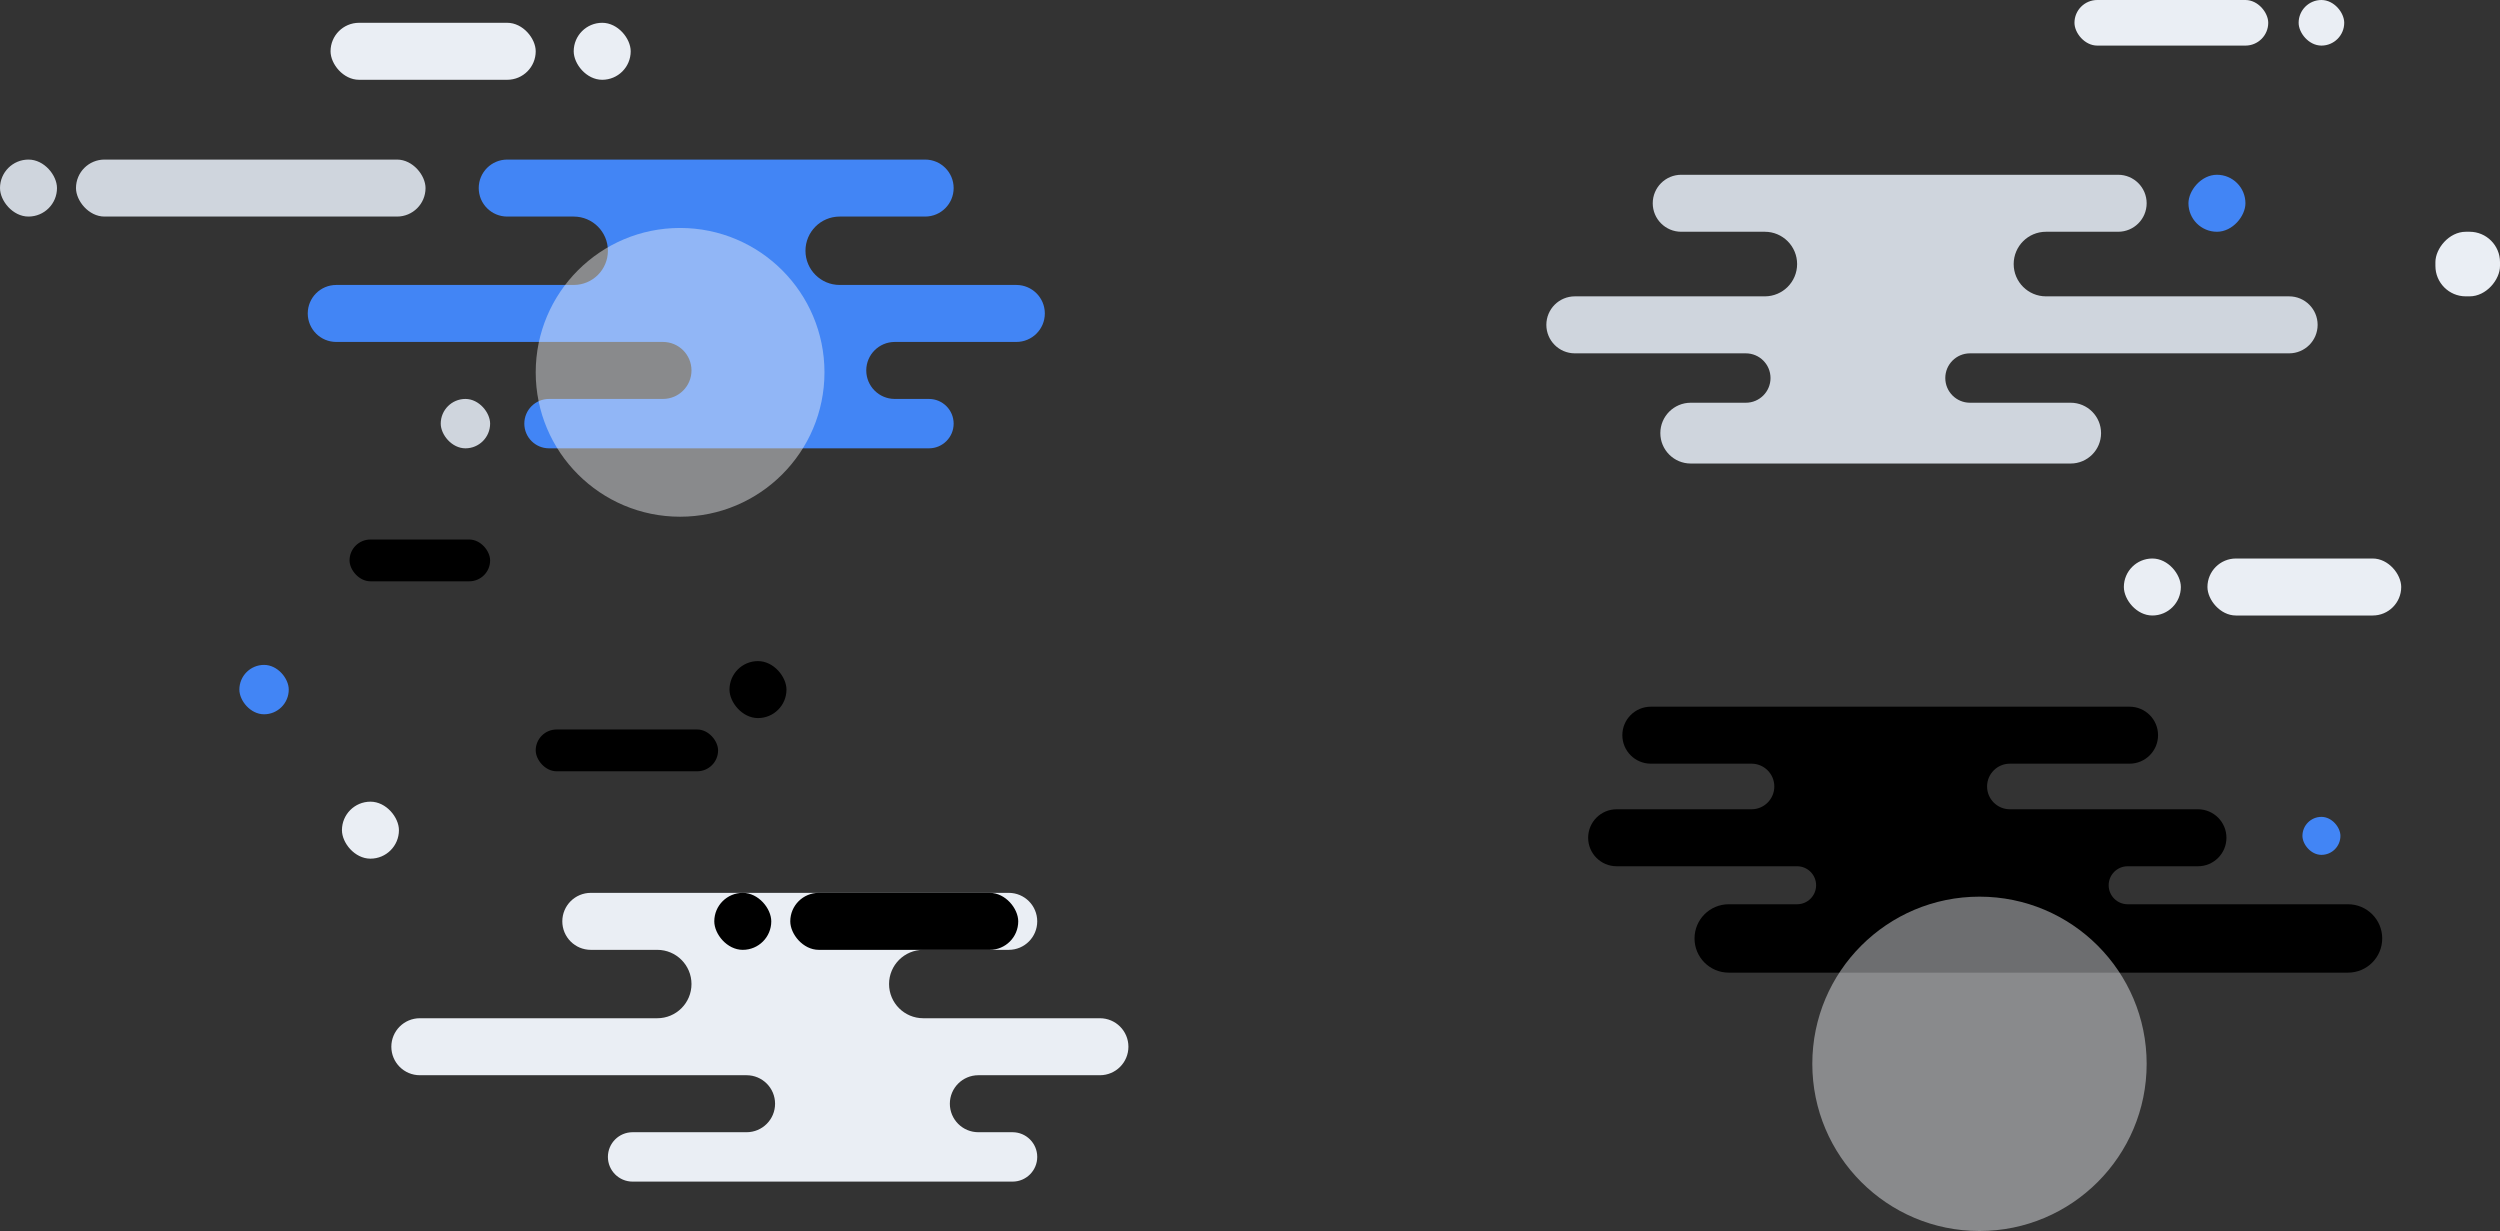 <?xml version="1.0" encoding="UTF-8"?>
<svg width="658px" height="324px" viewBox="0 0 658 324" version="1.1" xmlns="http://www.w3.org/2000/svg" xmlns:xlink="http://www.w3.org/1999/xlink">
    <rect x="0" y="0" width="658" height="324" fill="#333333" stroke="none"/>
    <!-- Generator: Sketch 53 (72520) - https://sketchapp.com -->
    <title>login-background</title>
    <desc>Created with Sketch.</desc>
    <g id="Page-1" stroke="none" stroke-width="1" fill="none" fill-rule="evenodd">
        <g id="Artboard" transform="translate(-127, -94)">
            <g id="login-background" transform="translate(127, 94)">
                <path d="M244.5,105 C248.09,105 251,107.91 251,111.5 C251,115.09 248.09,118 244.5,118 L144.5,118 C140.91,118 138,115.09 138,111.5 C138,107.91 140.91,105 144.5,105 L174.5,105 C178.642,105 182,101.642 182,97.5 C182,93.358 178.642,90 174.5,90 L133.5,90 L88.5,90 C84.358,90 81,86.642 81,82.5 C81,78.358 84.358,75 88.5,75 L135,75 L151,75 C155.971,75 160,70.971 160,66 C160,61.029 155.971,57 151,57 L134.25,57 L133.5,57 C129.358,57 126,53.642 126,49.5 C126,45.358 129.358,42 133.5,42 L243.5,42 C247.642,42 251,45.358 251,49.5 C251,53.642 247.642,57 243.5,57 L242,57 L221,57 C216.029,57 212,61.029 212,66 C212,70.971 216.029,75 221,75 L242,75 L267.5,75 C271.642,75 275,78.358 275,82.5 C275,86.642 271.642,90 267.5,90 L235.5,90 C231.358,90 228,93.358 228,97.5 C228,101.642 231.358,105 235.5,105 L244.5,105 Z" id="Combined-Shape" fill="#4285F5"></path>
                <path d="M266.5,298 C270.09,298 273,300.91 273,304.5 C273,308.09 270.09,311 266.5,311 L166.5,311 C162.91,311 160,308.09 160,304.5 C160,300.91 162.91,298 166.5,298 L196.5,298 C200.642,298 204,294.642 204,290.5 C204,286.358 200.642,283 196.5,283 L155.5,283 L110.5,283 C106.358,283 103,279.642 103,275.5 C103,271.358 106.358,268 110.5,268 L157,268 L173,268 C177.971,268 182,263.971 182,259 C182,254.029 177.971,250 173,250 L156.25,250 L155.5,250 C151.358,250 148,246.642 148,242.5 C148,238.358 151.358,235 155.5,235 L265.5,235 C269.642,235 273,238.358 273,242.5 C273,246.642 269.642,250 265.5,250 L264,250 L243,250 C238.029,250 234,254.029 234,259 C234,263.971 238.029,268 243,268 L264,268 L289.5,268 C293.642,268 297,271.358 297,275.5 C297,279.642 293.642,283 289.5,283 L257.5,283 C253.358,283 250,286.358 250,290.5 C250,294.642 253.358,298 257.5,298 L266.5,298 Z" id="Combined-Shape" fill="#EAEEF4"></path>
                <path d="M603,238 L618,238 C622.971,238 627,242.029 627,247 C627,251.971 622.971,256 618,256 L455,256 C450.029,256 446,251.971 446,247 C446,242.029 450.029,238 455,238 L473,238 C475.761,238 478,235.761 478,233 C478,230.239 475.761,228 473,228 L448,228 L425.5,228 C421.358,228 418,224.642 418,220.5 C418,216.358 421.358,213 425.5,213 L449,213 L461,213 C464.314,213 467,210.314 467,207 C467,203.686 464.314,201 461,201 L441.75,201 L434.5,201 C430.358,201 427,197.642 427,193.5 C427,189.358 430.358,186 434.5,186 L560.5,186 C564.642,186 568,189.358 568,193.5 C568,197.642 564.642,201 560.5,201 L529,201 C525.686,201 523,203.686 523,207 C523,210.314 525.686,213 529,213 L562,213 L578.5,213 C582.642,213 586,216.358 586,220.5 C586,224.642 582.642,228 578.5,228 L560,228 C557.239,228 555,230.239 555,233 C555,235.761 557.239,238 560,238 L603,238 Z" id="Combined-Shape" fill="#000000"></path>
                <path d="M588.5,78 L602.5,78 C606.642,78 610,81.358 610,85.5 C610,89.642 606.642,93 602.5,93 L550.5,93 L518.5,93 C514.91,93 512,95.91 512,99.5 C512,103.09 514.91,106 518.5,106 L547.75,106 L545,106 C549.418,106 553,109.582 553,114 C553,118.418 549.418,122 545,122 L445,122 C440.582,122 437,118.418 437,114 C437,109.582 440.582,106 445,106 L459.5,106 C463.09,106 466,103.09 466,99.5 C466,95.91 463.09,93 459.5,93 L438.5,93 L414.5,93 C410.358,93 407,89.642 407,85.5 C407,81.358 410.358,78 414.5,78 L440.5,78 L464.5,78 C469.194,78 473,74.194 473,69.5 C473,64.806 469.194,61 464.5,61 L442.5,61 C438.358,61 435,57.642 435,53.5 C435,49.358 438.358,46 442.5,46 L557.5,46 C561.642,46 565,49.358 565,53.5 C565,57.642 561.642,61 557.5,61 L538.5,61 C533.806,61 530,64.806 530,69.5 C530,74.194 533.806,78 538.5,78 L588.5,78 Z" id="Combined-Shape" fill="#CFD5DD"></path>
                <rect id="Rectangle-Copy-56" fill="#EAEEF4" transform="translate(649.5, 69.5) scale(1, -1) translate(-649.5, -69.5) " x="641" y="61" width="17" height="17" rx="8">
                </rect>
                <rect id="Rectangle-Copy-53" fill="#4285F5" transform="translate(583.5, 53.5) scale(1, -1) translate(-583.5, -53.5) " x="576" y="46" width="15" height="15" rx="7.5"></rect>
                <rect id="Rectangle-Copy-33" fill="#EAEEF4" x="581" y="147" width="51" height="15" rx="7.5">
                <animate attributeType="XML" attributeName="width" from="0" to="51"
                 dur="3" />
                </rect>
                <rect id="Rectangle-Copy-54" fill="#EAEEF4" x="546" y="0" width="51" height="12" rx="6"></rect>
                <rect id="Rectangle-Copy-34" fill="#EAEEF4" x="559" y="147" width="15" height="15" rx="7.5"></rect>
                <rect id="Rectangle-Copy-55" fill="#EAEEF4" x="605" y="0" width="12" height="12" rx="6"></rect>
                <rect id="Rectangle-Copy-14" fill="#EAEEF4" x="87" y="6" width="54" height="15" rx="7.5"></rect>
                <rect id="Rectangle-Copy-16" fill="#EAEEF4" x="151" y="6" width="15" height="15" rx="7.5"></rect>
                <rect id="Rectangle-Copy-12" fill="#CFD5DD" x="20" y="42" width="92" height="15" rx="7.5"></rect>
                <rect id="Rectangle-Copy-21" fill="#000000" x="208" y="235" width="60" height="15" rx="7.5">
                <animate attributeType="XML" attributeName="width" from="0" to="60"
                 dur="3" /></rect>
                <rect id="Rectangle-Copy-13" fill="#CFD5DD" x="0" y="42" width="15" height="15" rx="7.5"></rect>
                <rect id="Rectangle-Copy-22" fill="#000000" x="188" y="235" width="15" height="15" rx="7.5"></rect>
                <rect id="Rectangle-Copy-18" fill="#000000" x="192" y="174" width="15" height="15" rx="7.5"></rect>
                <rect id="Rectangle-Copy-19" fill="#EAEEF4" x="90" y="211" width="15" height="15" rx="7.5"></rect>
                <rect id="Rectangle-Copy-43" fill="#4285F5" x="606" y="215" width="10" height="10" rx="5"></rect>
                <rect id="Rectangle-Copy-15" fill="#000000" x="92" y="142" width="37" height="11" rx="5.5"></rect>
                <rect id="Rectangle-Copy-17" fill="#000000" x="141" y="192" width="48" height="11" rx="5.5"></rect>
                <rect id="Rectangle-Copy-11" fill="#CFD5DD" x="116" y="105" width="13" height="13" rx="6.5"></rect>
                <rect id="Rectangle-Copy-20" fill="#4285F5" x="63" y="175" width="13" height="13" rx="6.5"></rect>
                <circle id="Oval" fill="#EFF3F6" opacity="0.455" cx="179" cy="98" r="38"></circle>
                <circle id="Oval-Copy-2" fill="#EFF3F6" opacity="0.455" cx="521" cy="280" r="44"></circle>
            </g>
        </g>
    </g>
</svg>